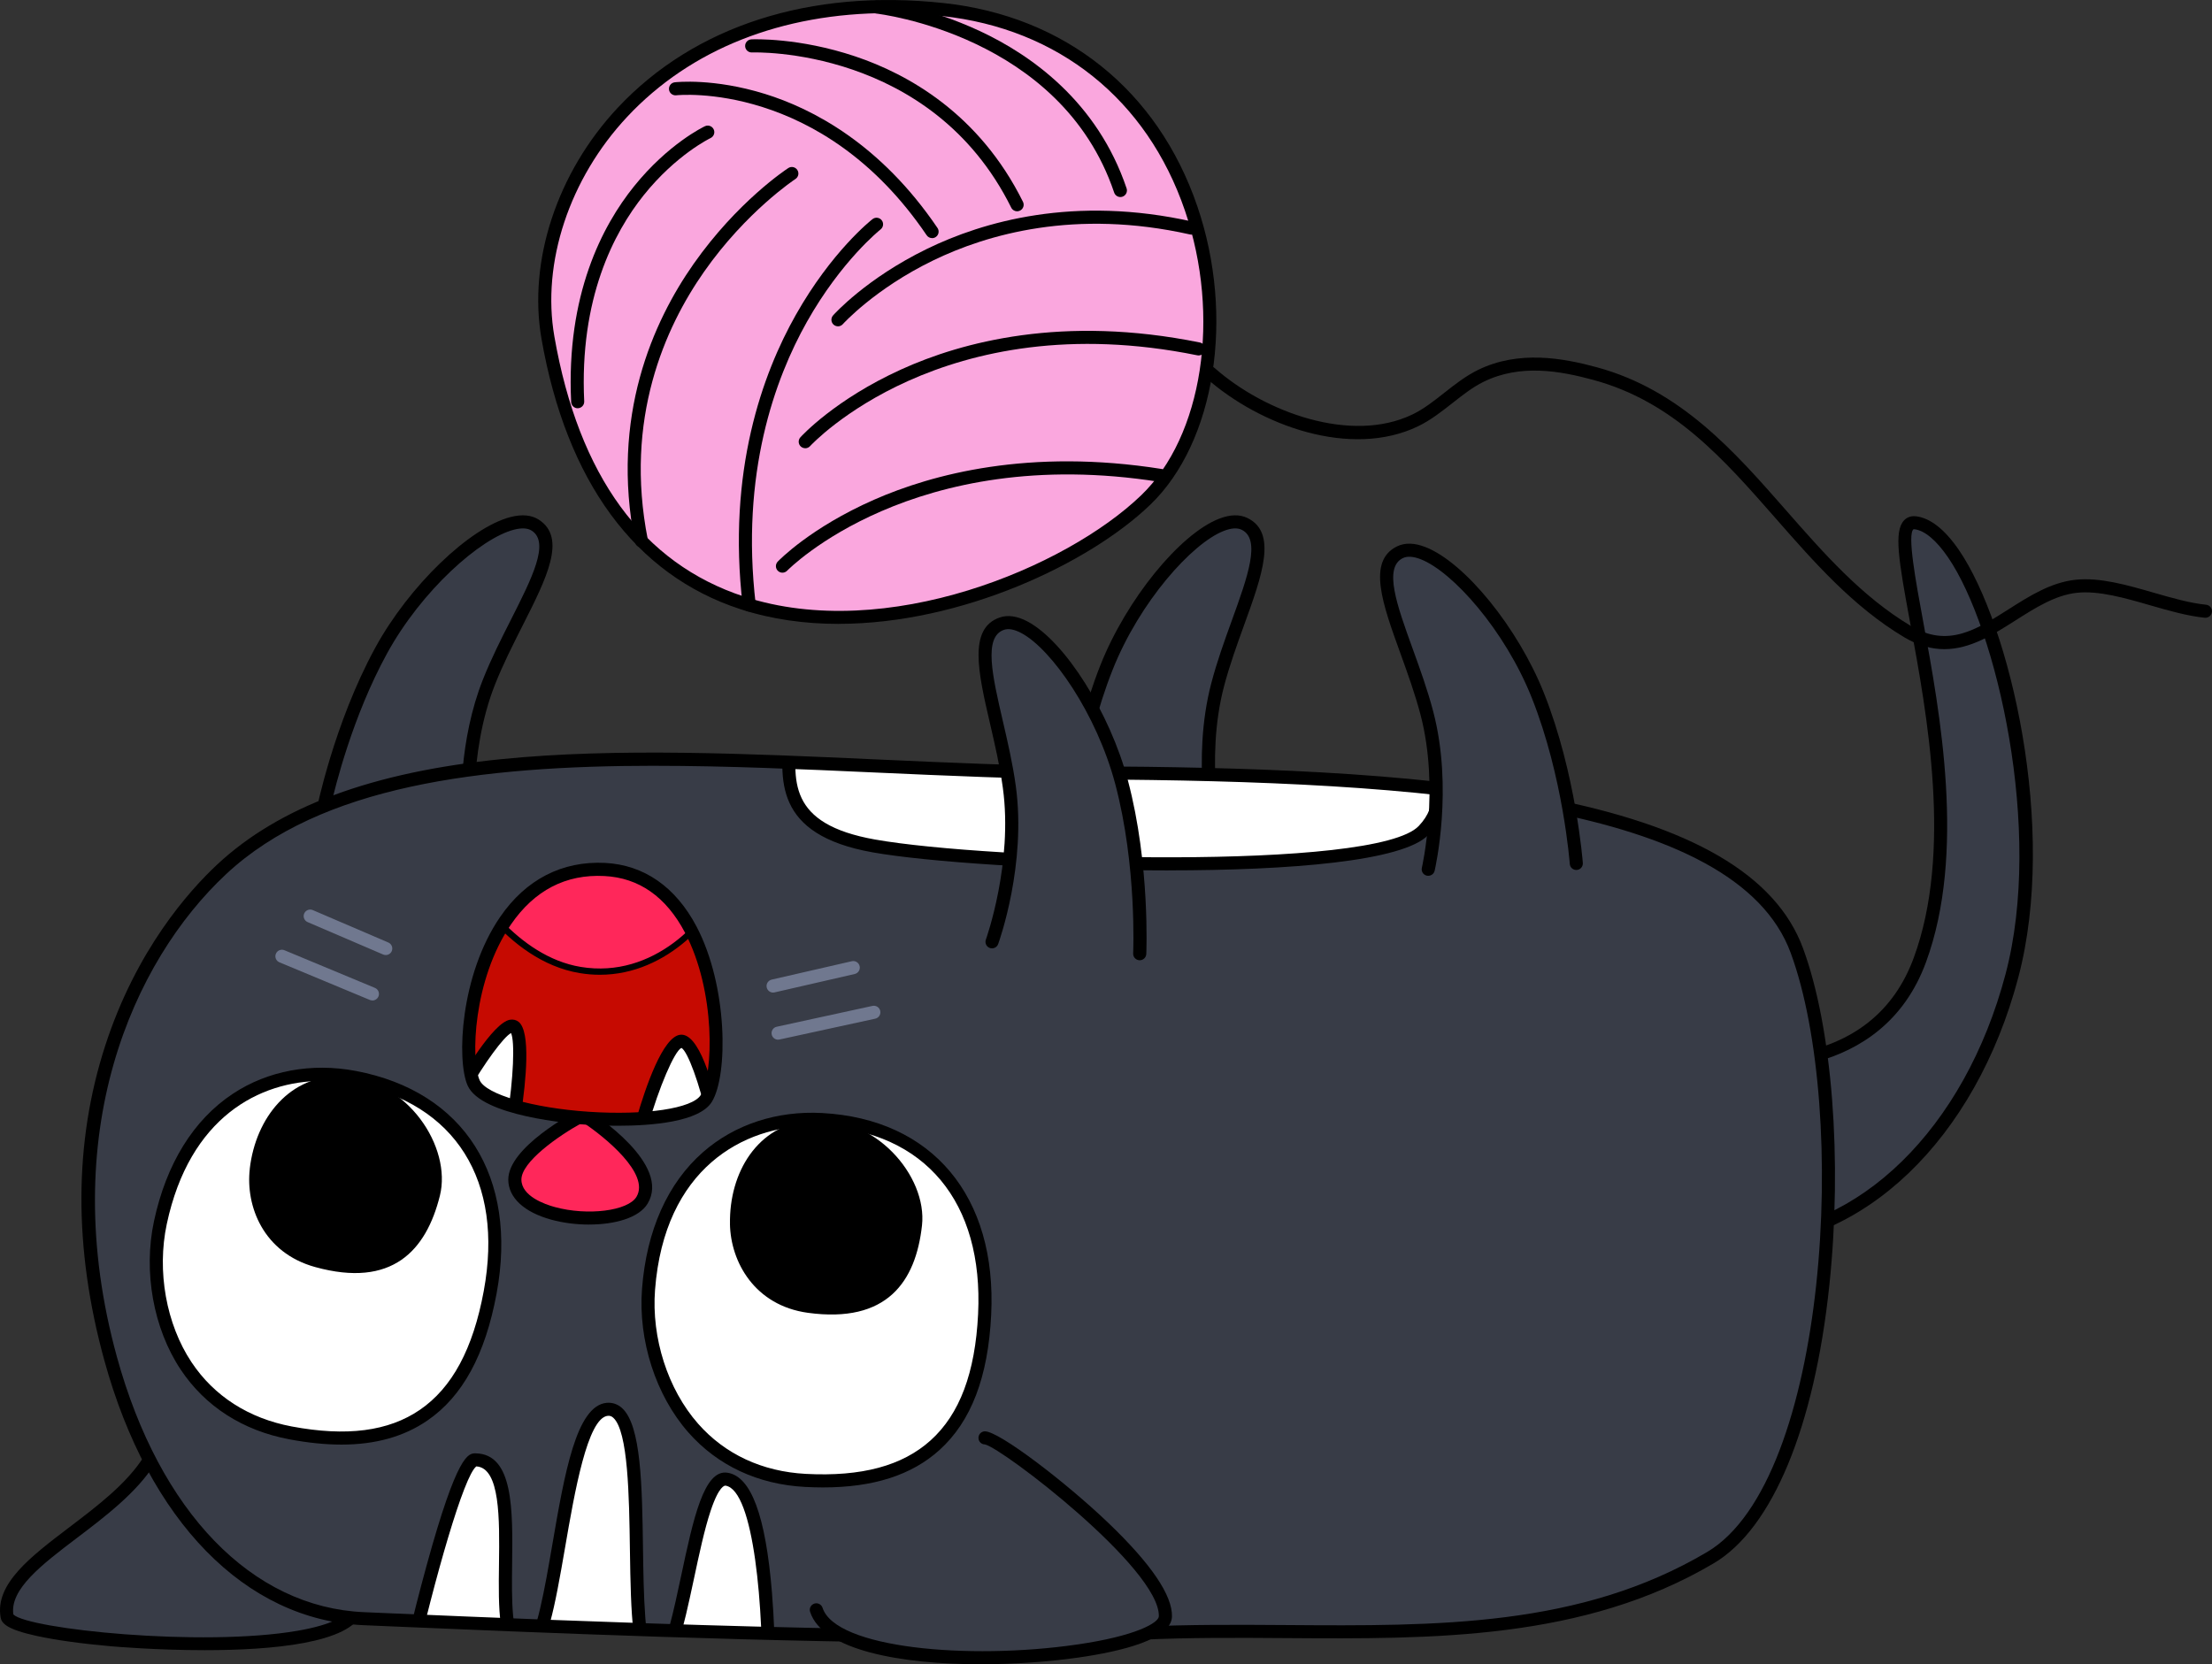 <?xml version="1.0" encoding="UTF-8"?>
<svg id="Layer_2" data-name="Layer 2" xmlns="http://www.w3.org/2000/svg" xmlns:xlink="http://www.w3.org/1999/xlink" viewBox="0 0 633.64 476.83">
  <rect x="0" y="0" width="633.64" height="476.83" fill="#333333" stroke="none"/>
  <defs>
    <style>
      .cls-1 {
        fill: #fff;
      }

      .cls-1, .cls-2, .cls-3, .cls-4, .cls-5, .cls-6 {
        fill-rule: evenodd;
      }

      .cls-2, .cls-7 {
        fill: #383c47;
      }

      .cls-8 {
        clip-path: url(#clippath-1);
      }

      .cls-3, .cls-9 {
        fill: #c60a01;
      }

      .cls-7, .cls-9 {
        clip-rule: evenodd;
      }

      .cls-10 {
        fill: #70788f;
      }

      .cls-11 {
        clip-path: url(#clippath);
      }

      .cls-4 {
        fill: #faa7de;
      }

      .cls-5 {
        fill: #ff275a;
      }
    </style>
    <clipPath id="clippath">
      <path class="cls-7" d="M326.75,467.93c56.26-2.72,114.44,7.23,163.24-21.67,36.34-21.52,41.19-129.2,24.75-173.89-16.45-44.69-109.83-50.45-202.44-50.95-92.61-.5-199.14-18.71-248.79,27.64-22.09,20.62-51.46,68.79-31.82,140.19,12.6,45.77,39.97,73.14,72.54,74.52,46.14,1.95,160.94,7.15,222.52,4.17Z"/>
    </clipPath>
    <clipPath id="clippath-1">
      <path class="cls-9" d="M135.68,310.24c-4.85-10.93,1.38-62.96,37.53-61.14,33.21,1.67,35.38,55.41,29.12,65.6s-61.8,6.47-66.66-4.46Z"/>
    </clipPath>
  </defs>
  <g id="_6" data-name="6">
    <g>
      <g>
        <path class="cls-2" d="M305.99,239.26s1.79-24.94,11.01-48.13c9.35-23.5,30.38-45.47,39.5-41.04,10.1,4.91-2.3,25.44-7.72,46.17-5.69,21.76-.37,44.66-.37,44.66l-42.41-1.67Z"/>
        <g>
          <path class="cls-2" d="M305.99,239.26s1.79-24.94,11.01-48.13c9.35-23.5,30.38-45.47,39.5-41.04,10.1,4.91-2.3,25.44-7.72,46.17-5.69,21.76-.37,44.66-.37,44.66"/>
          <path d="M348.4,242.8c-.85,0-1.62-.58-1.82-1.45-.22-.95-5.36-23.6,.39-45.56,1.62-6.2,3.8-12.23,5.91-18.06,4.51-12.46,8.4-23.23,2.8-25.95-1.25-.61-2.97-.5-5.09,.32-9.16,3.55-24.14,20.36-31.84,39.72-9.01,22.65-10.86,47.32-10.88,47.57-.07,1.03-.98,1.8-2,1.74-1.03-.07-1.81-.97-1.74-2,.02-.25,1.91-25.5,11.14-48.69,7.43-18.68,22.67-37.45,33.97-41.83,3.14-1.22,5.86-1.28,8.09-.2,8.64,4.2,4.21,16.43-.92,30.6-2.08,5.75-4.23,11.7-5.81,17.73-5.51,21.07-.41,43.54-.36,43.76,.23,1.01-.39,2.02-1.4,2.25-.14,.03-.29,.05-.43,.05Z"/>
        </g>
      </g>
      <g>
        <path class="cls-2" d="M42.84,418.27c-11.59,18.59-43.49,29.9-40.8,44.86,1.26,7.03,94.03,14.21,100-1.89,0,0-42.14-70.35-59.2-42.97Z"/>
        <path d="M58.66,472.79c-13.88,0-25.83-1.03-26.98-1.13-8.38-.74-15.68-1.76-21.12-2.94-8.62-1.87-10.08-3.63-10.37-5.26-1.73-9.63,8.62-17.49,19.57-25.81,8.19-6.22,16.66-12.65,21.48-20.38,3.01-4.83,6.98-7.27,11.76-7.21,20.44,.18,49.42,48.17,50.64,50.21,.29,.49,.35,1.08,.15,1.62-3.32,8.96-26.05,10.9-45.13,10.9Zm-54.82-10.22c4.19,4.16,53.82,9.4,81.39,4.66,10.1-1.74,13.53-4.22,14.66-5.9-8.52-13.99-32.02-47.37-46.93-47.5h-.09c-3.41,0-6.17,1.78-8.45,5.44h0c-5.18,8.32-14.33,15.26-22.4,21.38-9.91,7.52-19.28,14.64-18.19,21.93Zm.04,.23h0Zm38.96-44.53h0Z"/>
      </g>
      <g>
        <path class="cls-2" d="M92.41,232.86s4.79-24.54,16.76-46.44c12.13-22.2,35.66-41.45,44.18-35.95,9.43,6.1-5.36,24.97-13.26,44.9-8.29,20.91-5.78,44.28-5.78,44.28l-41.9-6.79Z"/>
        <path d="M134.31,241.53c-.1,0-.2,0-.3-.02l-41.9-6.79c-.5-.08-.95-.36-1.24-.78-.29-.42-.4-.93-.3-1.43,.05-.25,4.99-25.08,16.95-46.98,9.64-17.65,27.04-34.43,38.79-37.41,3.26-.83,5.97-.57,8.05,.78,8.06,5.21,2.19,16.82-4.62,30.26-2.76,5.46-5.62,11.1-7.92,16.9-8.01,20.22-5.68,43.16-5.66,43.39,.06,.58-.15,1.16-.58,1.56-.35,.33-.81,.51-1.29,.51Zm-39.65-10.2l37.59,6.09c-.41-6.6-.8-25.35,6.09-42.74,2.36-5.96,5.26-11.68,8.06-17.21,5.99-11.83,11.15-22.04,5.93-25.42-1.17-.76-2.88-.86-5.1-.29-9.52,2.42-26.43,17.29-36.42,35.57-9.79,17.92-14.77,37.87-16.15,44.01Z"/>
      </g>
      <g>
        <path class="cls-2" d="M488.4,303.66s47.34,10.04,61.55-28.6c18.72-50.91-13.76-126.71-1.37-125.3,18.95,2.16,41.01,79.65,27.72,129.84-11.56,43.66-42.75,76.3-79.47,75.79l-8.43-51.73Z"/>
        <path d="M497.68,357.28c-.29,0-.58,0-.87,0-.91-.01-1.68-.68-1.82-1.57l-8.43-51.73c-.1-.61,.11-1.23,.56-1.66,.45-.43,1.08-.61,1.68-.48,.12,.02,11.74,2.42,24.85,.16,17.29-2.98,28.92-12.25,34.55-27.57,11.13-30.25,3.82-69.79-1.02-95.96-3.34-18.09-4.7-26.23-1.76-29.37,.6-.65,1.68-1.37,3.39-1.18,4.12,.47,8.29,3.75,12.38,9.73,14.5,21.24,28.32,79.5,16.95,122.45-12.25,46.29-44.51,77.19-80.44,77.19Zm-7.01-51.35l7.76,47.59c33.9-.43,64.34-30.1,76.06-74.39,10.93-41.3-2.64-99.21-16.42-119.38-3.4-4.98-6.75-7.79-9.71-8.12-.15-.02-.21,0-.21,0-1.88,1.36,.66,15.1,2.7,26.14,4.91,26.57,12.33,66.73,.85,97.94-12.62,34.3-50.62,31.64-61.04,30.22Z"/>
      </g>
      <g>
        <g>
          <path class="cls-2" d="M326.75,467.93c56.26-2.72,114.44,7.23,163.24-21.67,36.34-21.52,41.19-129.2,24.75-173.89-16.45-44.69-109.83-50.45-202.44-50.95-92.61-.5-199.14-18.71-248.79,27.64-22.09,20.62-51.46,68.79-31.82,140.19,12.6,45.77,39.97,73.14,72.54,74.52,46.14,1.95,160.94,7.15,222.52,4.17Z"/>
          <g class="cls-11">
            <g>
              <g>
                <path class="cls-1" d="M116.27,479.95s13.92-61.78,19.97-61.68c16.31,.28,2.26,50.66,13.23,54.87,10.58,4.06,10.58-68.13,24.49-69.35,13.92-1.23,3.83,67.44,12.7,72.93,8.87,5.5,11.48-54.45,21.44-52.92,13.75,2.12,12.01,63.67,12.01,63.67,0,0-86.88,5.85-103.84-7.53Z"/>
                <path d="M179.54,490.64c-25.38,0-54.94-1.74-64.42-9.22-.57-.45-.83-1.18-.67-1.88,.03-.16,3.54-15.67,7.74-30.96,8.85-32.27,12-32.21,14.09-32.18,10.82,.19,10.61,16.21,10.42,31.71-.12,9.74-.28,21.85,3.46,23.28,.16,.06,.22,.05,.35-.02,3.04-1.73,5.62-16.67,7.68-28.67,3.54-20.58,6.89-40.01,15.62-40.78,1.62-.13,3.13,.38,4.37,1.5,5.5,4.97,5.75,22.17,6.01,40.39,.18,12.42,.42,29.43,3.47,31.32,.11,.07,.16,.08,.16,.08,2.39-.66,5.45-15.01,7.27-23.59,3.51-16.48,6.54-30.71,13.3-29.67,6.77,1.04,10.93,12.27,12.74,34.33,1.28,15.58,.86,31.09,.86,31.25-.03,.97-.78,1.75-1.75,1.82-1.62,.11-19.74,1.29-40.7,1.29Zm-61.16-11.49c16.84,10.95,87.94,7.27,99.91,6.56,.53-24.76-2.3-58.8-10.46-60.06-.18-.03-1.84-.07-4.27,7.23-1.76,5.27-3.3,12.51-4.79,19.51-3.23,15.14-5.41,24.51-9.5,26.25-1.16,.5-2.43,.38-3.58-.33-4.57-2.83-4.97-14.94-5.25-34.46-.22-15.05-.48-33.78-4.77-37.66-.47-.43-.95-.6-1.53-.55-5.86,.52-9.56,22-12.26,37.68-3.06,17.78-5.16,28.81-9.53,31.29-1.11,.63-2.34,.72-3.55,.26-6.17-2.37-6.03-13.7-5.86-26.83,.16-12.88,.35-27.46-6.49-27.91-3.54,2.63-11.86,31.65-18.07,59Z"/>
              </g>
              <g>
                <path class="cls-1" d="M227.24,203.9c-1.3,16.04-7.02,33.12,23.08,38.47,30.1,5.35,144.12,9.63,157.44-4.44,13.32-14.07-8.28-30.82-8.28-30.82,0,0-170.94-19.25-172.25-3.21Z"/>
                <path d="M334.68,249.38c-33.9,0-69.58-2.48-84.68-5.17-28.5-5.06-26.72-21.05-25.16-35.16,.19-1.75,.39-3.55,.54-5.3,.07-.84,.44-2.09,1.84-3.24,15.25-12.56,156.44,2.93,172.49,4.73,.34,.04,.67,.17,.94,.38,.51,.39,12.44,9.77,13.3,20.91,.36,4.67-1.26,8.94-4.8,12.68-7.18,7.58-39.9,10.16-74.45,10.16Zm-71.7-50c-17.18,0-29.85,1.11-33.38,4.03-.17,.14-.46,.41-.48,.65h0c-.15,1.81-.35,3.64-.55,5.41-1.58,14.28-2.95,26.61,22.09,31.06,32.58,5.79,143.47,9.09,155.75-3.88,2.82-2.98,4.06-6.19,3.79-9.81-.64-8.45-9.48-16.27-11.46-17.92-30.54-3.42-95.53-9.53-135.75-9.53Zm-35.73,4.52h0Z"/>
              </g>
            </g>
          </g>
        </g>
        <path d="M280.91,470.71c-57.73,0-129.83-3.07-169.11-4.75l-7.65-.33c-33.82-1.43-61.59-29.8-74.27-75.89-8.83-32.1-8.74-62.45,.28-90.21,8.89-27.37,23.91-44.23,32.06-51.84,17.78-16.59,44.41-26.47,81.42-30.19,32.81-3.3,70.76-1.58,107.46,.08,20.27,.92,41.22,1.86,61.2,1.97,42.49,.23,91.17,1.47,130.13,8.93,42.1,8.07,66.33,22.21,74.07,43.24,8.35,22.68,11.3,60.55,7.53,96.48-4.28,40.72-16.34,69.76-33.08,79.67-37.24,22.05-80.59,21.75-122.5,21.46-13.67-.1-27.82-.19-41.61,.47h0c-13.27,.64-28.98,.91-45.92,.91Zm-93.29-251.31c-50.1,0-95.69,5.7-122.84,31.04-26.67,24.89-48.9,74.3-31.29,138.32,12.23,44.44,38.7,71.78,70.81,73.14l7.65,.33c50.76,2.16,156.37,6.67,214.7,3.84h0c13.9-.67,28.09-.57,41.81-.48,43.31,.31,84.22,.59,120.56-20.93,34.76-20.58,40.58-126.42,23.94-171.63-15.76-42.84-105.77-49.21-200.69-49.72-20.05-.11-41.05-1.06-61.35-1.97-21.22-.96-42.65-1.93-63.31-1.93Z"/>
      </g>
      <g>
        <path class="cls-10" d="M222.89,297.88c-.86,0-1.64-.6-1.83-1.48-.22-1.01,.42-2.01,1.43-2.23l27.43-5.97c1.01-.22,2.01,.42,2.23,1.43,.22,1.01-.42,2.01-1.43,2.23l-27.43,5.97c-.13,.03-.27,.04-.4,.04Z"/>
        <path class="cls-10" d="M221.46,284.38c-.85,0-1.63-.59-1.83-1.46-.23-1.01,.4-2.01,1.41-2.25l22.96-5.27c1.01-.24,2.01,.4,2.25,1.41,.23,1.01-.4,2.01-1.41,2.25l-22.96,5.27c-.14,.03-.28,.05-.42,.05Z"/>
      </g>
      <g>
        <path class="cls-10" d="M106.68,286.64c-.24,0-.48-.05-.72-.14l-25.92-10.79c-.96-.4-1.41-1.5-1.01-2.45,.4-.96,1.49-1.41,2.45-1.01l25.92,10.79c.96,.4,1.41,1.5,1.01,2.45-.3,.72-1,1.16-1.73,1.16Z"/>
        <path class="cls-10" d="M110.5,273.63c-.25,0-.5-.05-.74-.15l-21.64-9.29c-.95-.41-1.39-1.51-.98-2.46,.41-.95,1.51-1.39,2.46-.98l21.64,9.29c.95,.41,1.39,1.51,.98,2.46-.3,.71-1,1.13-1.72,1.13Z"/>
      </g>
      <g>
        <g>
          <path class="cls-1" d="M45.94,350.27c-4.76,22.3,4.38,54.06,37.26,60.25,32.51,6.12,51.01-6.8,57.21-40.27,6.2-33.47-9.48-56-38.81-61.57-23.45-4.45-48.33,7.27-55.66,41.59Z"/>
          <path d="M97.8,413.89c-4.61,0-9.58-.51-14.95-1.52-13.32-2.51-24.08-9.42-31.11-20-7.8-11.72-10.73-28.01-7.63-42.49,3.51-16.42,11.31-29.05,22.58-36.5,10.01-6.63,22.54-8.95,35.26-6.54,31.05,5.89,46.5,30.32,40.3,63.75-3.26,17.59-9.75,29.5-19.85,36.42-6.7,4.59-14.83,6.88-24.6,6.88Zm-5.44-104.2c-18.1,0-38.06,10.44-44.58,40.98h0c-2.89,13.53-.17,28.72,7.09,39.63,6.46,9.71,16.38,16.07,28.68,18.39,15.72,2.96,27.74,1.4,36.74-4.77,9.23-6.33,15.21-17.45,18.28-34.01,5.86-31.64-8.09-53.84-37.31-59.39-2.86-.54-5.85-.84-8.89-.84Zm-46.41,40.58h0Z"/>
        </g>
        <path class="cls-6" d="M71.56,334.84c-1.26,10.79,3.9,24.09,18.72,28.18,22.05,6.09,31.81-4.7,35.73-20.45,3.44-13.8-9.14-33.45-27.96-34.18-14.91-.57-24.79,11.77-26.5,26.44Z"/>
      </g>
      <g>
        <g>
          <path class="cls-1" d="M185.77,369.4c-1.75,22.74,11.55,52.99,44.96,54.75,33.04,1.73,49.64-13.54,51.33-47.54,1.68-34-16.87-54.24-46.67-55.85-23.84-1.28-46.93,13.65-49.61,48.64Z"/>
          <path d="M235.72,426.16c-1.65,0-3.34-.05-5.08-.14-13.53-.71-25.12-6.13-33.5-15.67-9.29-10.58-14.36-26.33-13.23-41.09h0c1.29-16.74,7.34-30.3,17.51-39.19,9.04-7.91,21.14-11.88,34.07-11.18,31.56,1.7,50.12,23.85,48.44,57.81-.88,17.86-5.73,30.53-14.81,38.74-7.97,7.2-18.93,10.72-33.4,10.72Zm-3-103.59c-19.69,0-42.4,12.14-45.08,46.98h0c-1.06,13.8,3.66,28.49,12.31,38.33,7.7,8.76,18.38,13.74,30.88,14.4,15.98,.84,27.67-2.31,35.77-9.62,8.31-7.5,12.75-19.32,13.58-36.14,1.59-32.14-15.19-52.28-44.9-53.88-.85-.05-1.71-.07-2.57-.07Zm-46.94,46.84h0Z"/>
        </g>
        <path class="cls-6" d="M209.1,350.69c.19,10.86,7.08,23.35,22.32,25.44,22.67,3.1,30.9-8.9,32.69-25.03,1.57-14.13-13.52-31.94-32.27-30.14-14.85,1.42-23,14.97-22.73,29.74Z"/>
      </g>
      <g>
        <g>
          <path class="cls-5" d="M167.07,319.41s22.84,14.48,16.85,24.46c-5.12,8.53-36.38,6.25-36.44-5.89-.04-8.36,19.6-18.58,19.6-18.58Z"/>
          <path d="M168.76,350.85c-3.69,0-7.48-.48-10.86-1.41-7.79-2.14-12.27-6.31-12.3-11.45-.04-9.24,18.49-19.15,20.6-20.25,.59-.31,1.3-.28,1.87,.08,2.5,1.58,24.19,15.78,17.45,27.01-2.46,4.11-9.42,6.01-16.77,6.01Zm-1.78-29.27c-7.21,3.92-17.65,11.37-17.62,16.39,.02,4.73,6.68,7.07,9.54,7.85,9.39,2.58,20.99,1.13,23.42-2.92,3.94-6.56-8.98-17.09-15.34-21.33Z"/>
        </g>
        <g>
          <g>
            <path class="cls-3" d="M135.68,310.24c-4.85-10.93,1.38-62.96,37.53-61.14,33.21,1.67,35.38,55.41,29.12,65.6s-61.8,6.47-66.66-4.46Z"/>
            <g class="cls-8">
              <g>
                <g>
                  <path class="cls-5" d="M132.21,249.77s12.75,24.63,34.01,28.15c21.26,3.51,37.86-14.13,41.87-25.85-23.93-6.26-47.84-12.56-75.88-2.3Z"/>
                  <path d="M171.82,279.28c-1.87,0-3.79-.15-5.75-.48-21.46-3.54-34.13-27.6-34.66-28.62-.12-.23-.13-.5-.04-.74,.09-.24,.29-.43,.53-.52,28.22-10.33,52.62-3.95,76.21,2.22l.2,.05c.24,.06,.45,.22,.57,.45,.12,.22,.14,.48,.06,.72-3.46,10.1-17.49,26.92-37.12,26.92Zm-38.32-29.02c2.54,4.43,14.58,23.75,32.86,26.77,20.95,3.46,36.37-13.68,40.54-24.34-22.81-5.96-46.42-11.95-73.39-2.43Z"/>
                </g>
                <g>
                  <path class="cls-1" d="M131.59,313.29s12.35-21.88,15.8-19.06c3.45,2.82-.23,26.18-.23,26.18,12.39,3.21,24.58,3.61,36.6,1.82,0,0,6.59-23.33,11.29-23.9,4.69-.57,9.84,23.75,9.84,23.75,0,0-24.36,7.31-43.63,5.36-17.06-1.73-29.66-14.15-29.66-14.15Z"/>
                  <path d="M168.29,329.65c-2.44,0-4.86-.1-7.22-.34-17.52-1.77-30.26-14.16-30.79-14.68-.6-.59-.73-1.52-.32-2.26,2.55-4.51,11.23-19.29,16.08-20.2,.94-.17,1.84,.04,2.54,.61,3.51,2.86,2.08,16.97,.7,26.23,10.82,2.59,21.65,3.1,33.02,1.54,2.68-9.25,7.58-23.48,12.53-24.08,5.29-.67,9.39,13.36,11.89,25.22,.2,.95-.36,1.9-1.3,2.18-.89,.27-19.47,5.77-37.14,5.77Zm-16.37-6.23c2.96,1.03,6.16,1.82,9.53,2.16,15.82,1.6,35.46-3.26,41.24-4.82-2.31-10.27-5.67-19.52-7.49-20.53-1.99,.91-6.45,11.3-9.62,22.51-.2,.71-.8,1.24-1.53,1.34-10.89,1.62-21.67,1.4-32.13-.67Zm-17.95-10.5c1.81,1.57,5.85,4.81,11.33,7.64-.01-.14,0-.29,.02-.44,1.75-11.1,2.2-21.74,1.07-24.14-2.13,1.11-7.5,8.42-12.42,16.93Z"/>
                </g>
              </g>
            </g>
          </g>
          <path d="M176.96,322.54c-3.91,0-7.09-.17-8.56-.27-5.07-.34-30.54-2.46-34.45-11.27h0c-3.21-7.24-2.08-31.68,9.32-48.29,7.38-10.75,17.76-16.08,30.02-15.48,11.17,.56,20.24,6.86,26.22,18.2,8.99,17.06,9.1,42.62,4.41,50.25-3.56,5.81-17.42,6.86-26.97,6.86Zm-39.57-13.06c1.82,4.09,15.26,7.98,31.27,9.05,16.22,1.08,29.71-.94,32.08-4.8,3.68-6,4.3-29.78-4.53-46.54-5.4-10.25-13.17-15.7-23.09-16.2-11.06-.57-20.04,4.11-26.74,13.86-10.88,15.85-11.58,38.79-8.98,44.65h0Z"/>
        </g>
      </g>
      <g>
        <path class="cls-2" d="M282.16,411.97c4.15-.28,52.05,35.96,51.68,51.16-.31,12.63-93.18,19.3-100-1.89,0,0,28.7-47.92,48.32-49.27Z"/>
        <path d="M281.05,476.83c-22.86,0-45.44-3.97-48.99-15.02-.32-.99,.22-2.04,1.21-2.36,.98-.32,2.04,.22,2.36,1.21,3.7,11.5,41.54,15.04,72.9,10.51,16.99-2.45,23.39-6.26,23.43-8.09,.34-13.61-44.77-48.15-49.82-49.24-.97,0-1.79-.76-1.85-1.75-.07-1.03,.71-1.93,1.74-2,.03,0,.07,0,.11,0,4.1,0,23.22,14.63,35.3,26.19,12.28,11.75,18.43,20.8,18.28,26.89-.16,6.53-14.58,9.97-26.65,11.71-8.41,1.21-18.24,1.94-28.02,1.94Zm1.24-62.99s0,0,0,0c0,0,0,0,0,0Z"/>
      </g>
      <g>
        <path class="cls-2" d="M326.47,273.25s1.2-24.98-5.19-49.1c-6.48-24.45-24.74-48.77-34.32-45.46-10.61,3.67-.75,25.53,2.16,46.76,3.05,22.29-4.96,44.38-4.96,44.38l42.31,3.41Z"/>
        <g>
          <path class="cls-2" d="M326.47,273.25s1.2-24.98-5.19-49.1c-6.48-24.45-24.74-48.77-34.32-45.46-10.61,3.67-.75,25.53,2.16,46.76,3.05,22.29-4.96,44.38-4.96,44.38"/>
          <path d="M326.47,275.12s-.06,0-.09,0c-1.03-.05-1.83-.93-1.78-1.96,.01-.25,1.11-24.98-5.13-48.53-5.34-20.14-18.21-38.62-26.88-43.24-2.01-1.07-3.7-1.39-5.02-.93-5.89,2.04-3.3,13.19-.31,26.1,1.4,6.04,2.85,12.29,3.72,18.64,3.08,22.49-4.72,44.36-5.05,45.28-.35,.97-1.43,1.47-2.4,1.12-.97-.35-1.48-1.43-1.12-2.4,.08-.22,7.82-21.94,4.86-43.49-.85-6.18-2.27-12.34-3.65-18.3-3.4-14.68-6.33-27.35,2.74-30.49,2.34-.81,5.04-.42,8.01,1.16,10.7,5.7,23.59,26.15,28.74,45.58,6.39,24.12,5.26,49.42,5.25,49.67-.05,1-.88,1.79-1.87,1.79Z"/>
        </g>
      </g>
      <g>
        <path class="cls-2" d="M451.54,247.39s-1.79-24.94-11.01-48.13c-9.35-23.5-30.38-45.47-39.5-41.04-10.1,4.91,2.3,25.44,7.72,46.17,5.69,21.76,.37,44.66,.37,44.66l42.41-1.67Z"/>
        <g>
          <path class="cls-2" d="M451.54,247.39s-1.79-24.94-11.01-48.13c-9.35-23.5-30.38-45.47-39.5-41.04-10.1,4.91,2.3,25.44,7.72,46.17,5.69,21.76,.37,44.66,.37,44.66"/>
          <path d="M409.13,250.93c-.14,0-.28-.02-.43-.05-1.01-.23-1.64-1.24-1.4-2.25,.05-.22,5.14-22.72-.36-43.76-1.58-6.03-3.73-11.98-5.81-17.74-5.12-14.16-9.55-26.4-.92-30.6,2.23-1.08,4.95-1.02,8.09,.2,11.3,4.38,26.54,23.15,33.97,41.83,9.22,23.19,11.12,48.44,11.14,48.69,.07,1.03-.7,1.93-1.74,2-1.04,.07-1.93-.7-2-1.74-.02-.25-1.88-24.94-10.88-47.57-7.7-19.36-22.68-36.17-31.84-39.72-2.13-.82-3.84-.93-5.09-.32-5.6,2.72-1.71,13.49,2.8,25.95,2.11,5.83,4.29,11.86,5.91,18.06,5.74,21.96,.61,44.6,.39,45.56-.2,.87-.97,1.45-1.82,1.45Z"/>
        </g>
      </g>
      <g>
        <g>
          <path class="cls-4" d="M156.97,96.78C149.29,52.95,189.33-5.97,270.06,2.73c80.72,8.7,92.99,107.01,58.14,140.53-34.85,33.53-150.56,71.55-171.23-46.48Z"/>
          <path d="M240.2,178.75c-9.63,0-19.16-1.29-28.18-4.24-30.07-9.82-49.75-36.59-56.9-77.41-3.9-22.29,4.46-47.66,21.82-66.21C198.92,7.41,232.07-3.25,270.26,.87c34.85,3.75,61.35,24.98,72.72,58.23,10.81,31.64,5.14,67.6-13.48,85.51-17.45,16.79-54.02,34.13-89.3,34.13ZM254.48,3.75c-30.46,0-56.64,10.3-74.8,29.7-16.58,17.71-24.57,41.85-20.87,63h0c6.99,39.93,25.29,64.99,54.37,74.49,40.69,13.29,92.18-8.32,113.71-29.03,17.63-16.96,22.9-51.27,12.53-81.6-10.88-31.82-36.23-52.13-69.57-55.72-5.23-.56-10.36-.84-15.38-.84Z"/>
        </g>
        <path d="M267,68.22c-.6,0-1.19-.29-1.55-.82-30.11-44.41-71.32-40.15-71.73-40.1-1.03,.12-1.96-.62-2.08-1.64-.12-1.03,.62-1.96,1.64-2.08,.45-.05,11.17-1.23,25.86,3.33,13.51,4.19,33.04,14.25,49.41,38.4,.58,.86,.36,2.02-.5,2.6-.32,.22-.69,.32-1.05,.32Z"/>
        <path d="M291.36,60.54c-.69,0-1.35-.38-1.68-1.04C266.76,13.29,215.92,15,215.41,15.03c-1.04,.04-1.91-.75-1.96-1.79-.05-1.03,.75-1.91,1.79-1.96,.55-.03,13.61-.55,29.79,4.89,14.97,5.03,35.45,16.34,48.01,41.66,.46,.93,.08,2.05-.85,2.51-.27,.13-.55,.2-.83,.2Z"/>
        <path d="M320.94,56.45c-.78,0-1.51-.49-1.78-1.28C303.94,10,251.49,3.94,250.96,3.88c-1.03-.11-1.78-1.03-1.67-2.06,.11-1.03,1.03-1.77,2.06-1.67,.56,.06,13.99,1.53,29.57,8.86,14.45,6.79,33.42,20.11,41.8,44.96,.33,.98-.2,2.04-1.18,2.38-.2,.07-.4,.1-.6,.1Z"/>
        <path d="M556.97,185.99c-3.62,0-7.44-.99-11.56-3.45-14.57-8.72-25.76-21.48-36.58-33.82-15.15-17.29-29.47-33.62-52.34-39.85-9.69-2.64-21.02-4.65-31.53,.53-3.13,1.54-5.94,3.76-8.92,6.1-3.08,2.42-6.27,4.93-9.88,6.66-19.14,9.18-45.04-.05-60.72-13.92-.78-.69-.85-1.87-.16-2.65,.69-.78,1.87-.85,2.65-.16,14.4,12.73,39.14,21.73,56.62,13.34,3.24-1.55,6.13-3.83,9.18-6.23,3-2.36,6.1-4.8,9.58-6.51,11.7-5.77,24.41-3.45,34.17-.79,23.96,6.53,39.32,24.05,54.17,41,10.63,12.12,21.62,24.66,35.68,33.07,10.6,6.34,18.68,1.2,28.05-4.75,5.94-3.78,12.09-7.69,19.15-8.45,6.97-.75,14.82,1.51,22.4,3.7,5.32,1.53,10.34,2.98,15.01,3.45,1.03,.1,1.78,1.02,1.68,2.05-.1,1.03-1.04,1.78-2.05,1.68-5.01-.5-10.43-2.07-15.68-3.58-7.23-2.09-14.71-4.24-20.96-3.57-6.19,.67-11.96,4.34-17.54,7.89-6.42,4.08-12.98,8.26-20.43,8.26Z"/>
        <path d="M165.48,116.97c-.99,0-1.82-.78-1.87-1.79-1.48-30.74,8.97-50.56,17.99-61.77,9.82-12.21,19.92-17.05,20.34-17.25,.94-.44,2.05-.04,2.5,.9s.04,2.05-.9,2.5c-.17,.08-9.89,4.8-19.14,16.36-8.56,10.69-18.46,29.62-17.05,59.08,.05,1.03-.75,1.91-1.78,1.96-.03,0-.06,0-.09,0Z"/>
        <path d="M183.74,156.85c-.88,0-1.66-.62-1.84-1.51-7.12-35.98,5.2-63.21,16.78-79.72,12.53-17.85,26.54-27.09,27.13-27.47,.87-.57,2.03-.32,2.59,.55,.57,.87,.32,2.03-.55,2.59-.14,.09-14.08,9.29-26.19,26.6-11.12,15.89-22.94,42.1-16.09,76.72,.2,1.02-.46,2-1.48,2.2-.12,.02-.25,.04-.37,.04Z"/>
        <path d="M214.62,175.23c-.94,0-1.75-.7-1.86-1.66-4.55-38.62,5.76-66.65,15.21-83.36,10.27-18.17,21.5-27.07,21.97-27.43,.81-.64,1.99-.49,2.63,.32,.64,.82,.49,1.99-.32,2.63-.11,.09-11.21,8.91-21.11,26.49-9.12,16.2-19.07,43.4-14.66,80.92,.12,1.03-.61,1.96-1.64,2.08-.07,0-.15,.01-.22,.01Z"/>
        <path d="M240.04,93.49c-.44,0-.89-.16-1.25-.47-.77-.69-.84-1.87-.15-2.65,.38-.43,9.53-10.59,26.87-19.05,15.97-7.79,42.15-15.46,76.21-7.8,1.01,.23,1.65,1.23,1.42,2.24-.23,1.01-1.24,1.65-2.24,1.42-32.92-7.4-58.19-.04-73.59,7.44-16.73,8.12-25.78,18.15-25.87,18.25-.37,.41-.88,.63-1.4,.63Z"/>
        <path d="M230.67,128.42c-.45,0-.9-.16-1.26-.48-.77-.69-.83-1.88-.13-2.65,.4-.44,9.92-10.83,28.87-19.44,17.41-7.91,46.39-15.68,85.57-7.72,1.01,.21,1.67,1.2,1.46,2.21-.21,1.01-1.2,1.67-2.21,1.46-73-14.83-110.54,25.6-110.91,26.01-.37,.41-.88,.62-1.39,.62Z"/>
        <path d="M224.14,164.08c-.47,0-.93-.17-1.3-.52-.75-.71-.77-1.9-.06-2.65,.38-.39,9.41-9.73,27.57-17.72,16.67-7.34,44.51-14.83,82.45-8.82,1.02,.16,1.72,1.12,1.56,2.14-.16,1.02-1.13,1.73-2.15,1.56-70.66-11.18-106.37,25.07-106.72,25.43-.37,.38-.86,.58-1.35,.58Z"/>
      </g>
    </g>
  </g>
</svg>